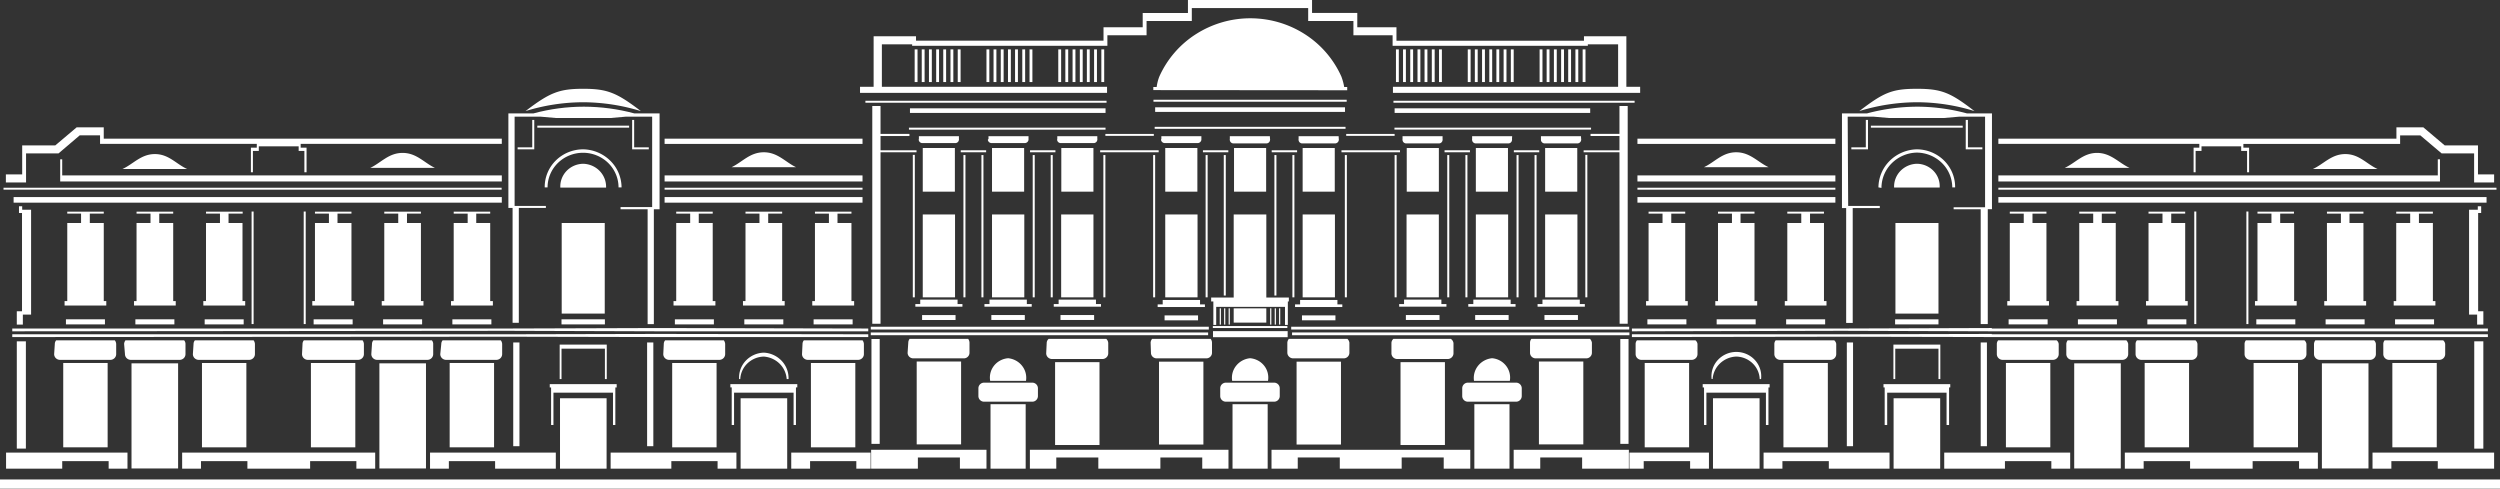 <svg xmlns="http://www.w3.org/2000/svg" width="261" height="51">
    <rect width="100%" height="100%" fill="#333333" stroke="none"/>
    <path d="M220.882 38.46h-3.792v3.102h3.792zm25.863 0h-3.792v3.102h3.792zm-202.816 0h-3.792v3.102h3.792zm-25.863 0h-3.793v3.102h3.793z" style="fill:#fff"/>
    <path d="M221.41 37.93h-4.863v10.98h4.863zm25.86 0h-4.864v10.98h4.864zm-202.797 0h-4.864v10.98h4.864zm-25.879 0H13.73v10.98h4.864zm55.584.582h-3.354v7.555h3.354zm15.117-.617H84.66V46.7h4.635v-8.806z" style="fill:#fff"/>
    <path d="M88.662 38.512h-3.353v7.555h3.353zm-77.425-.617H6.602V46.7h4.635v-8.806z" style="fill:#fff"/>
    <path d="M10.603 38.512H7.25v7.555h3.353zm15.117-.617h-4.634V46.7h4.635v-8.806z" style="fill:#fff"/>
    <path d="M25.088 38.512h-3.354v7.555h3.354zm12.008-.617H32.46V46.7h4.635v-8.806z" style="fill:#fff"/>
    <path d="M36.467 38.512h-3.354v7.555h3.354zm15.113-.617h-4.635V46.7h4.635v-8.806z" style="fill:#fff"/>
    <path d="M50.951 38.512h-3.353v7.555h3.353z" style="fill:#fff"/>
    <path fill-rule="evenodd" clip-rule="evenodd" d="M25.317 23.28v8.154h.281v.463h-4.371v-.463h.28V23.28h1.458v-.977h-1.457v-.205h3.827v.205H23.86v.977z" style="fill:#fff"/>
    <path d="M24.669 23.914H22.14v7.35h2.528v-7.35z" style="fill:#fff"/>
    <path fill-rule="evenodd" clip-rule="evenodd" d="M36.692 23.28v8.154h.281v.463h-4.371v-.463h.28V23.28h1.458v-.977h-1.458v-.205h3.81v.205h-1.457v.977z" style="fill:#fff"/>
    <path d="M36.044 23.914h-2.528v7.35h2.528z" style="fill:#fff"/>
    <path fill-rule="evenodd" clip-rule="evenodd" d="M74.407 23.28v8.154h.281v.463h-4.372v-.463h.281V23.28h1.458v-.977h-1.458v-.205h3.81v.205H72.95v.977z" style="fill:#fff"/>
    <path d="M73.755 23.914h-2.528v7.35h2.528z" style="fill:#fff"/>
    <path fill-rule="evenodd" clip-rule="evenodd" d="M51.177 23.28v8.154h.28v.463h-4.371v-.463h.28V23.28h1.458v-.977h-1.457v-.205h3.81v.205h-1.458v.977z" style="fill:#fff"/>
    <path d="M50.528 23.914H48v7.35h2.528z" style="fill:#fff"/>
    <path fill-rule="evenodd" clip-rule="evenodd" d="M81.657 23.28v8.154h.264v.463h-4.355v-.463h.264V23.28h1.457v-.977H77.83v-.205h3.827v.205H80.2v.977z" style="fill:#fff"/>
    <path d="M81.009 23.914H78.48v7.35h2.528v-7.35z" style="fill:#fff"/>
    <path fill-rule="evenodd" clip-rule="evenodd" d="M88.891 23.28v8.154h.281v.463h-4.371v-.463h.28V23.28h1.458v-.977h-1.457v-.205h3.81v.205h-1.458v.977z" style="fill:#fff"/>
    <path d="M88.24 23.914h-2.53v7.35h2.53z" style="fill:#fff"/>
    <path fill-rule="evenodd" clip-rule="evenodd" d="M10.833 23.28v8.154h.263v.463H6.742v-.463h.281V23.28h1.44v-.977h-1.44v-.205h3.81v.205H9.376v.977z" style="fill:#fff"/>
    <path d="M10.184 23.914H7.656v7.35h2.528z" style="fill:#fff"/>
    <path fill-rule="evenodd" clip-rule="evenodd" d="M18.083 23.28v8.154h.263v.463h-4.354v-.463h.263V23.28h1.458v-.977h-1.457v-.205h3.827v.205h-1.457v.977z" style="fill:#fff"/>
    <path d="M17.434 23.914h-2.528v7.35h2.528z" style="fill:#fff"/>
    <path fill-rule="evenodd" clip-rule="evenodd" d="M43.946 23.28v8.154h.264v.463h-4.355v-.463h.264V23.28h1.457v-.977h-1.457v-.205h3.827v.205H42.49v.977h1.457z" style="fill:#fff"/>
    <path d="M43.294 23.914h-2.528v7.35h2.528zm-11.376-1.832h-.211v11.752h.21V22.082zm-5.442 0h-.21v11.752h.21zm10.339 11.254h-4.073v.531h4.073zm-11.375 0h-4.073v.531h4.073zm40.24-20.215h-9.586v.206h9.586z" style="fill:#fff"/>
    <path fill-rule="evenodd" clip-rule="evenodd" d="M68.085 21.501v-9.32H65.33l-1.58.138h-5.724l-1.58-.137h-2.721v9.32h3.265v.205h-2.826v11.992h-.65V21.707h-.439v-9.868h2.616c1.716-.464 3.487-.7 5.267-.702 1.78.005 3.551.24 5.267.702h2.634v10.005h-.597v11.992h-.65V21.844h-2.826v-.223h3.3v-.12z" style="fill:#fff"/>
    <path fill-rule="evenodd" clip-rule="evenodd" d="M64.891 19.564h-.316c0-.474-.096-.944-.282-1.383a3.612 3.612 0 0 0-.803-1.173 3.712 3.712 0 0 0-1.202-.783 3.783 3.783 0 0 0-2.835 0c-.45.181-.858.448-1.202.783a3.612 3.612 0 0 0-.803 1.173 3.538 3.538 0 0 0-.282 1.383h-.298a3.842 3.842 0 0 1 .29-1.517c.2-.482.494-.92.868-1.29s.82-.663 1.311-.864a4.11 4.11 0 0 1 1.551-.303 4.14 4.14 0 0 1 2.83 1.193 3.942 3.942 0 0 1 1.173 2.781zm2.843-4.18v.206h-1.738v-3.067h.21v2.861zm-13.694 0h1.526v-2.86h.211v3.066H54.04z" style="fill:#fff"/>
    <path d="M52.39 20.574H1.421v.583h50.967v-.583zm37.657 0H69.383v.583h20.664zm0-.976H69.383v.205h20.664zm-37.677 0H.367v.205h52.004v-.205zM2.702 35.633h-.948v11.204h.948z" style="fill:#fff"/>
    <path fill-rule="evenodd" clip-rule="evenodd" d="M1.982 21.535h.334v.36h.93v10.947h-.86v1.045h-.632v-1.388h.544V22.237h-.316zm51.074 12.762 15.661-.05 21.929.05v.292H68.699l-15.625-.052-51.793.052v-.291h51.775zm0 .601 15.661-.035 21.929.035v.29H68.699l-15.625-.034-51.793.035v-.291z" style="fill:#fff"/>
    <path d="M68.208 35.754h-.65V46.58h.65zm-13.976 0h-.65V46.58h.65z" style="fill:#fff"/>
    <path fill-rule="evenodd" clip-rule="evenodd" d="M64.242 44.371h-.246v-3.375H57.78v3.375h-.246v-3.923h-.14v-.343h6.987v.343h-.14v3.923zm-.896-4.797h-.193v-3.17h-4.53v3.17h-.193v-3.597h4.916z" style="fill:#fff"/>
    <path d="M63.328 41.578h-4.863v7.35h4.863zm-.178-8.242h-4.529v.531h4.53v-.531zm-.015-10.055h-4.494v9.457h4.494V23.28z" style="fill:#fff"/>
    <path fill-rule="evenodd" clip-rule="evenodd" d="M60.887 17.098c.324.009.644.08.94.21.296.13.562.315.784.546.222.231.395.503.509.8.114.296.166.611.155.928h-4.776a2.313 2.313 0 0 1 .145-.934 2.36 2.36 0 0 1 .508-.804c.223-.232.491-.417.79-.546a2.47 2.47 0 0 1 .945-.2zm18.855 20.13a2.56 2.56 0 0 0-1.701.702 2.44 2.44 0 0 0-.757 1.645h-.123a2.575 2.575 0 0 1 .693-1.912c.24-.257.532-.464.856-.61a2.722 2.722 0 0 1 1.032-.237 2.749 2.749 0 0 1 1.871.862c.484.516.738 1.198.71 1.897h-.193a2.491 2.491 0 0 0-.744-1.61 2.61 2.61 0 0 0-1.644-.737zm3.355 7.143h-.246v-3.375h-6.215v3.375h-.245v-3.923h-.141v-.343h6.988v.343h-.14v3.923z" style="fill:#fff"/>
    <path d="M51.3 33.336h-4.073v.531H51.3zm23.23 0h-4.073v.531h4.073zm7.654 8.242H77.32v7.35h4.864zm-.404-8.242h-4.073v.531h4.073zm7.235 0H84.94v.531h4.074v-.531z" style="fill:#fff"/>
    <path fill-rule="evenodd" clip-rule="evenodd" d="M69.299 35.908a.591.591 0 0 1 .14-.377h6.128a.71.71 0 0 1 .14.377v1.062a.592.592 0 0 1-.174.418.622.622 0 0 1-.423.182h-5.267a.622.622 0 0 1-.423-.182.592.592 0 0 1-.174-.418z" style="fill:#fff"/>
    <path d="M10.956 33.336H6.883v.531h4.073z" style="fill:#fff"/>
    <path fill-rule="evenodd" clip-rule="evenodd" d="M83.783 35.908a.59.59 0 0 1 .14-.377h6.128a.71.71 0 0 1 .14.377v1.062a.592.592 0 0 1-.173.418.622.622 0 0 1-.424.182h-5.267a.622.622 0 0 1-.423-.182.592.592 0 0 1-.173-.418z" style="fill:#fff"/>
    <path d="M18.206 33.336h-4.073v.531h4.073z" style="fill:#fff"/>
    <path fill-rule="evenodd" clip-rule="evenodd" d="M5.723 35.908a.591.591 0 0 1 .14-.377h6.127a.71.71 0 0 1 .14.377v1.062a.592.592 0 0 1-.18.424.622.622 0 0 1-.434.176H6.25a.622.622 0 0 1-.423-.182.592.592 0 0 1-.174-.418zm7.234 0a.71.71 0 0 1 .14-.377h6.128c.09.106.14.24.14.377v1.062a.593.593 0 0 1-.173.418.622.622 0 0 1-.424.182H13.66a.622.622 0 0 1-.434-.176.593.593 0 0 1-.18-.424l-.088-1.062zm7.25 0a.59.59 0 0 1 .14-.377h6.128a.71.71 0 0 1 .14.377v1.062a.593.593 0 0 1-.18.424.622.622 0 0 1-.434.176h-5.267a.622.622 0 0 1-.424-.182.593.593 0 0 1-.173-.418zm11.377 0a.59.59 0 0 1 .14-.377h6.128a.71.71 0 0 1 .14.377v1.062a.592.592 0 0 1-.174.418.622.622 0 0 1-.423.182h-5.267a.622.622 0 0 1-.423-.182.592.592 0 0 1-.174-.418zm7.252 0a.59.59 0 0 1 .14-.377h6.11c.09.106.14.24.14.377v1.062a.592.592 0 0 1-.173.418.622.622 0 0 1-.423.182h-5.267a.621.621 0 0 1-.424-.182.592.592 0 0 1-.173-.418z" style="fill:#fff"/>
    <path d="M44.07 33.336h-4.074v.531h4.073v-.531z" style="fill:#fff"/>
    <path fill-rule="evenodd" clip-rule="evenodd" d="M46.07 35.908a.591.591 0 0 1 .14-.377h6.075a.71.71 0 0 1 .14.377v1.062a.592.592 0 0 1-.173.418.622.622 0 0 1-.423.182h-5.267a.622.622 0 0 1-.423-.182.592.592 0 0 1-.174-.418zm-29.9-18.263h-3.39c1.141-.514 1.931-1.56 3.389-1.56 1.457 0 2.23 1.046 3.37 1.56h-3.37zm25.861-.121h-3.37c1.123-.531 1.913-1.56 3.37-1.56s2.247 1.029 3.371 1.56h-3.37zm37.711-.067h-3.37c1.123-.53 1.913-1.559 3.37-1.559s2.247 1.028 3.37 1.56h-3.37z" style="fill:#fff"/>
    <path fill-rule="evenodd" clip-rule="evenodd" d="M6.496 18.312h45.893v.633H6.285v-2.312h.21v1.679z" style="fill:#fff"/>
    <path d="M90.047 18.313H69.383v.633h20.664v-.634z" style="fill:#fff"/>
    <path fill-rule="evenodd" clip-rule="evenodd" d="M32.005 17.987h-.228V15.76h-.597v-.48h-4.161v.48h-.615v2.227h-.21v-2.57h.614v-.394H10.445v-.891H8.321l-2.212 1.885H2.72v3.032H.613v-.84h1.703v-3.032h3.459l2.23-1.884h2.826v1.182h41.557v.548H31.39v.394h.615z" style="fill:#fff"/>
    <path d="M90.047 14.477H69.383v.548h20.664z" style="fill:#fff"/>
    <path fill-rule="evenodd" clip-rule="evenodd" d="M76.882 47.25v1.679h-1.966v-.788h-4.828v.788H63.75V47.25zm-37.712 0v1.679h-1.965v-.788h-4.829v.788h-6.548v-.788h-4.846v.788h-1.966V47.25zm18.857 0v1.679h-6.338v-.788h-4.828v.788h-1.966V47.25zm-44.718 0v1.679h-1.966v-.788H6.496v.788H.633V47.25zm77.583 0v1.679H89.4v-.788h-4.828v.788h-1.966V47.25zM66.907 11.6a20.742 20.742 0 0 0-6.04-.926c-2.037.008-4.062.32-6.004.925 2.529-1.935 3.512-2.33 6.022-2.33 2.51 0 3.494.395 6.022 2.33z" style="fill:#fff"/>
    <path d="M190.826 37.895h-4.635V46.7h4.635v-8.806z" style="fill:#fff"/>
    <path d="M190.178 38.512h-3.354v7.555h3.354zm-13.836-.617h-4.635V46.7h4.635v-8.806z" style="fill:#fff"/>
    <path d="M175.693 38.512h-3.353v7.555h3.353zm78.704-.617h-4.635V46.7h4.635v-8.806z" style="fill:#fff"/>
    <path d="M253.767 38.512h-3.353v7.555h3.353zm-13.855-.617h-4.635V46.7h4.635v-8.806z" style="fill:#fff"/>
    <path d="M239.283 38.512h-3.353v7.555h3.353zm-10.746-.617h-4.635V46.7h4.635v-8.806z" style="fill:#fff"/>
    <path d="M227.889 38.512h-3.354v7.555h3.354zm-13.836-.617h-4.635V46.7h4.635v-8.806z" style="fill:#fff"/>
    <path d="M213.404 38.512h-3.353v7.555h3.353z" style="fill:#fff"/>
    <path fill-rule="evenodd" clip-rule="evenodd" d="M235.681 23.28h1.458v-.977h-1.458v-.205h3.81v.205h-1.44v.977h1.458v8.154h.263v.463h-4.354v-.463h.263z" style="fill:#fff"/>
    <path d="M238.86 23.914h-2.528v7.35h2.528z" style="fill:#fff"/>
    <path fill-rule="evenodd" clip-rule="evenodd" d="M224.306 23.28h1.458v-.977h-1.458v-.205h3.828v.205h-1.458v.977h1.458v8.154h.263v.463h-4.354v-.463h.263z" style="fill:#fff"/>
    <path d="M227.485 23.914h-2.528v7.35h2.528z" style="fill:#fff"/>
    <path fill-rule="evenodd" clip-rule="evenodd" d="M186.595 23.28h1.458v-.977h-1.458v-.205h3.828v.205h-1.457v.977h1.457v8.154h.263v.463h-4.354v-.463h.263z" style="fill:#fff"/>
    <path d="M189.77 23.914h-2.528v7.35h2.528z" style="fill:#fff"/>
    <path fill-rule="evenodd" clip-rule="evenodd" d="M209.822 23.28h1.457v-.977h-1.457v-.205h3.827v.205h-1.457v.977h1.457v8.154h.264v.463h-4.354v-.463h.263z" style="fill:#fff"/>
    <path d="M213.001 23.914h-2.528v7.35h2.528z" style="fill:#fff"/>
    <path fill-rule="evenodd" clip-rule="evenodd" d="M179.359 23.28h1.457v-.977h-1.457v-.205h3.81v.205h-1.457v.977h1.457v8.154h.281v.463h-4.372v-.463h.281z" style="fill:#fff"/>
    <path d="M182.52 23.914h-2.528v7.35h2.528z" style="fill:#fff"/>
    <path fill-rule="evenodd" clip-rule="evenodd" d="M172.111 23.28h1.457v-.977h-1.457v-.205h3.827v.205h-1.457v.977h1.457v8.154h.264v.463h-4.354v-.463h.263z" style="fill:#fff"/>
    <path d="M175.286 23.914h-2.528v7.35h2.528z" style="fill:#fff"/>
    <path fill-rule="evenodd" clip-rule="evenodd" d="M250.166 23.28h1.457v-.977h-1.457v-.205h3.827v.205h-1.457v.977h1.457v8.154h.263v.463h-4.354v-.463h.264z" style="fill:#fff"/>
    <path d="M253.345 23.914h-2.529v7.35h2.529z" style="fill:#fff"/>
    <path fill-rule="evenodd" clip-rule="evenodd" d="M242.933 23.28h1.457v-.977h-1.457v-.205h3.81v.205h-1.457v.977h1.457v8.154h.281v.463h-4.372v-.463h.281z" style="fill:#fff"/>
    <path d="M246.11 23.914h-2.528v7.35h2.528z" style="fill:#fff"/>
    <path fill-rule="evenodd" clip-rule="evenodd" d="M217.074 23.28h1.457v-.977h-1.457v-.205h3.81v.205h-1.458v.977h1.458v8.154h.281v.463h-4.372v-.463h.281z" style="fill:#fff"/>
    <path d="M220.231 23.914h-2.528v7.35h2.528zm9.062-1.832h-.211v11.752h.211zm5.441 0h-.211v11.752h.211zm-6.477 11.254h-4.073v.531h4.073zm11.375 0h-4.073v.531h4.073zm-34.726-20.215h-9.586v.206h9.586z" style="fill:#fff"/>
    <path fill-rule="evenodd" clip-rule="evenodd" d="M192.95 21.501h3.301v.223h-2.827v11.992h-.684V21.724h-.439v-9.885h2.616a20.658 20.658 0 0 1 5.267-.702c1.745.01 3.48.247 5.162.702h2.615v10.005h-.438v11.992h-.738V21.844h-2.826v-.206h3.283v-9.456h-2.722l-1.58.137h-5.741l-1.58-.137h-2.721l.052 9.32z" style="fill:#fff"/>
    <path fill-rule="evenodd" clip-rule="evenodd" d="M196.109 19.564a3.965 3.965 0 0 1 1.178-2.777 4.159 4.159 0 0 1 2.825-1.197 4.11 4.11 0 0 1 1.546.308c.489.202.933.496 1.305.865.372.37.665.807.863 1.288.198.481.296.995.289 1.513h-.298a3.607 3.607 0 0 0-1.089-2.557 3.786 3.786 0 0 0-2.616-1.075 3.82 3.82 0 0 0-2.612 1.11 3.639 3.639 0 0 0-1.075 2.574zm-2.828-4.18h1.51v-2.86h.228v3.066h-1.738zm13.68 0v.206h-1.738v-3.067h.228v2.861z" style="fill:#fff"/>
    <path d="M259.596 20.574h-50.967v.583h50.967zm-67.982 0h-20.665v.583h20.665zm0-.976h-20.665v.205h20.665zm69.018 0h-52.003v.205h52.003zm-1.371 16.035h-.949v11.204h.949z" style="fill:#fff"/>
    <path fill-rule="evenodd" clip-rule="evenodd" d="M259.034 21.535v.703h-.316v10.261h.544v1.388h-.65v-1.045h-.842V21.895h.912v-.36zm-51.091 12.762h51.792v.292h-51.792l-15.643-.052-21.929.052v-.291H192.3l15.643-.052zm0 .601h51.792v.29h-51.792l-15.643-.034-21.929.035v-.291H192.3l15.643-.035z" style="fill:#fff"/>
    <path d="M193.458 35.754h-.649V46.58h.649zm13.977 0h-.65V46.58h.65z" style="fill:#fff"/>
    <path fill-rule="evenodd" clip-rule="evenodd" d="M196.76 44.371v-3.923h-.123v-.343h6.97v.343h-.123v3.923h-.263v-3.375h-6.198v3.375zm.912-4.797v-3.597h4.898v3.597h-.193v-3.17h-4.512v3.17z" style="fill:#fff"/>
    <path d="M202.555 41.578h-4.864v7.35h4.864zm-.178-8.242h-4.529v.531h4.529zm0-10.055h-4.494v9.457h4.494V23.28z" style="fill:#fff"/>
    <path fill-rule="evenodd" clip-rule="evenodd" d="M200.115 17.098a2.43 2.43 0 0 1 1.741.741 2.3 2.3 0 0 1 .646 1.743h-4.757a2.309 2.309 0 0 1 .148-.927 2.38 2.38 0 0 1 .503-.8 2.488 2.488 0 0 1 1.719-.758zm-18.858 20.127a2.61 2.61 0 0 0-1.688.716 2.487 2.487 0 0 0-.77 1.63h-.106a2.49 2.49 0 0 1 .64-1.979c.244-.267.543-.481.877-.628a2.658 2.658 0 0 1 2.128 0 2.6 2.6 0 0 1 .877.628c.244.267.427.582.537.923.111.341.146.702.103 1.057h-.14a2.424 2.424 0 0 0-.753-1.649 2.544 2.544 0 0 0-1.705-.698zm-3.355 7.146v-3.923h-.14v-.343h6.987v.343h-.123v3.923h-.263v-3.375h-6.215v3.375z" style="fill:#fff"/>
    <path d="M213.772 33.336h-4.073v.531h4.073zm-23.226 0h-4.073v.531h4.073zm-6.847 8.242h-4.863v7.35h4.863zm-.407-8.242h-4.073v.531h4.073zm-7.231 0h-4.073v.531h4.073z" style="fill:#fff"/>
    <path fill-rule="evenodd" clip-rule="evenodd" d="M191.703 35.908v1.062a.59.59 0 0 1-.174.418.62.62 0 0 1-.423.182h-5.267a.62.62 0 0 1-.423-.182.59.59 0 0 1-.174-.418v-1.062a.59.59 0 0 1 .141-.377h6.109c.116.096.191.23.211.377z" style="fill:#fff"/>
    <path d="M254.116 33.336h-4.073v.531h4.073z" style="fill:#fff"/>
    <path fill-rule="evenodd" clip-rule="evenodd" d="M177.219 35.908v1.062a.595.595 0 0 1-.174.418.62.62 0 0 1-.423.182h-5.267a.62.62 0 0 1-.423-.182.59.59 0 0 1-.174-.418v-1.062a.589.589 0 0 1 .14-.377h6.11c.116.096.191.23.211.377z" style="fill:#fff"/>
    <path d="M246.866 33.336h-4.073v.531h4.073z" style="fill:#fff"/>
    <path fill-rule="evenodd" clip-rule="evenodd" d="M255.277 35.908v1.062a.594.594 0 0 1-.173.418.625.625 0 0 1-.424.182h-5.267a.622.622 0 0 1-.423-.182.595.595 0 0 1-.174-.418v-1.062a.595.595 0 0 1 .141-.377h6.11c.115.096.19.23.21.377zm-7.234 0v1.062a.59.59 0 0 1-.174.418.62.62 0 0 1-.423.182h-5.267a.62.62 0 0 1-.423-.182.59.59 0 0 1-.174-.418v-1.062a.71.71 0 0 1 .14-.377h6.128a.597.597 0 0 1 .193.377zm-7.25 0v1.062a.59.59 0 0 1-.174.418.62.62 0 0 1-.423.182h-5.267a.62.62 0 0 1-.423-.182.59.59 0 0 1-.174-.418v-1.062a.594.594 0 0 1 .14-.377h6.11c.116.096.191.23.211.377zm-11.379 0v1.062a.59.59 0 0 1-.174.418.62.62 0 0 1-.423.182h-5.267a.62.62 0 0 1-.423-.182.59.59 0 0 1-.174-.418v-1.062a.59.59 0 0 1 .141-.377h6.109c.116.096.191.23.211.377zm-7.23 0v1.062a.595.595 0 0 1-.174.418.622.622 0 0 1-.423.182h-5.267a.625.625 0 0 1-.424-.182.594.594 0 0 1-.173-.418v-1.062a.71.71 0 0 1 .14-.377h6.127a.716.716 0 0 1 .194.377z" style="fill:#fff"/>
    <path d="M221.007 33.336h-4.073v.531h4.073z" style="fill:#fff"/>
    <path fill-rule="evenodd" clip-rule="evenodd" d="M214.93 35.908v1.062a.595.595 0 0 1-.174.418.622.622 0 0 1-.423.182h-5.267a.625.625 0 0 1-.424-.182.594.594 0 0 1-.173-.418v-1.062a.589.589 0 0 1 .14-.377h6.11c.116.096.191.23.211.377zm29.902-18.263h-3.371c1.141-.514 1.931-1.56 3.388-1.56 1.458 0 2.23 1.046 3.371 1.56zm-25.863-.121h-3.407c1.142-.531 1.932-1.56 3.371-1.56 1.44 0 2.248 1.029 3.389 1.56zm-37.711-.067h-3.371c1.141-.53 1.913-1.559 3.371-1.559 1.457 0 2.247 1.028 3.388 1.56h-3.388z" style="fill:#fff"/>
    <path fill-rule="evenodd" clip-rule="evenodd" d="M254.505 18.312v-1.68h.228v2.314h-46.104v-.633h45.876z" style="fill:#fff"/>
    <path d="M191.614 18.313h-20.665v.633h20.665v-.634z" style="fill:#fff"/>
    <path fill-rule="evenodd" clip-rule="evenodd" d="M229.012 17.987v-2.57h.597v-.394h-20.98v-.548h41.557v-1.182h2.809l2.23 1.884h3.476v3.033h1.685v.84h-2.089v-3.033h-3.388l-2.23-1.885h-2.107v.891h-16.363v.394h.597v2.57h-.211V15.76h-.614v-.48h-4.143v.48h-.615v2.227z" style="fill:#fff"/>
    <path d="M191.614 14.477h-20.665v.548h20.665z" style="fill:#fff"/>
    <path fill-rule="evenodd" clip-rule="evenodd" d="M184.117 47.25h13.15v1.679h-6.338v-.788h-4.845v.788h-1.967zm37.715 0h20.155v1.679h-1.966v-.788h-4.846v.788h-6.531v-.788h-4.846v.788h-1.966zm-18.855 0h13.15v1.679h-1.967v-.788h-4.845v.788h-6.338zm44.714 0h12.694v1.679h-5.882v-.788h-4.845v.788h-1.967zm-77.582 0h8.305v1.679h-1.967v-.788h-4.845v.788h-1.493zm24-35.65c2.529-1.936 3.406-2.33 6.005-2.33 2.598 0 3.511.394 6.022 2.33a20.316 20.316 0 0 0-5.987-.926c-2.05.008-4.086.32-6.04.925zm-36.082 35.357h12.027v1.97h-4.881v-1.165h-4.372v1.165h-2.774z" style="fill:#fff"/>
    <path d="M170.11 34.707h-35.219v.291h35.219zm-37.382-2.516h-.123v1.696h.123zm.477 0h-.123v1.696h.123zm.453 0h-.123v1.696h.123zm-6.195 0h-.123v1.696h.123zm.457 0h-.123v1.696h.123zm.472 0h-.122v1.696h.122z" style="fill:#fff"/>
    <path fill-rule="evenodd" clip-rule="evenodd" d="M139.77 14.51a.27.27 0 0 1 0 .12.392.392 0 0 1-.149.258.41.41 0 0 1-.29.085h-3.336a.397.397 0 0 1-.284-.086.373.373 0 0 1-.137-.257.243.243 0 0 1 0-.12v-.291h4.178z" style="fill:#fff"/>
    <path d="M139.349 15.453h-3.353v4.557h3.353z" style="fill:#fff"/>
    <path fill-rule="evenodd" clip-rule="evenodd" d="M121.246 14.51v-.291h4.179v.377a.395.395 0 0 1-.149.258.41.41 0 0 1-.29.084h-3.336a.411.411 0 0 1-.291-.084.39.39 0 0 1-.148-.258.242.242 0 0 1 .035-.086z" style="fill:#fff"/>
    <path d="M125.006 15.453h-3.354v4.557h3.354zm3.231.238h-2.651v.206h2.651zm-.265.497h-.21v14.664h.21V16.187zm-1.894 0h-.211V31.04h.211zm9.339-.497h-2.651v.206h2.651zm-2.159.497h-.211v14.664h.211V16.187zm1.878 0h-.21V31.04h.21zm-.983 15.281h-7.18v.342h7.18z" style="fill:#fff"/>
    <path fill-rule="evenodd" clip-rule="evenodd" d="M134.153 32.036h-7.181v1.884h-.298v-2.45h-.229v-.41h2.353v-8.67h3.406v8.67h2.353v.41h-.106v2.45h-.298zM132.59 14.51c.01.04.01.08 0 .12a.373.373 0 0 1-.271.327.392.392 0 0 1-.15.015h-3.354a.392.392 0 0 1-.379-.2.373.373 0 0 1-.042-.142.243.243 0 0 1 0-.12v-.291h4.179z" style="fill:#fff"/>
    <path d="M132.185 15.453h-3.353v4.557h3.353zm8.289-2.211h-19.927v.206h19.927zm-.055-2.039h-19.821v.48h19.821z" style="fill:#fff"/>
    <path fill-rule="evenodd" clip-rule="evenodd" d="M136.978 0v1.353h4.723v1.49h4.09V4.25h19.576v-.463h4.425v5.276h1.439v.634h-25.808v-.634h23.508V4.625h-3.16v.155h-20.383V3.683h-4.091v-1.49h-4.723V.839h-12.149v1.354h-4.723v1.49h-4.091V4.78H95.228v-.155h-3.16v4.437h23.508v.634h-25.79v-.634h1.421V3.786h4.425v.463h19.575V2.844h4.091v-1.49h4.723V0z" style="fill:#fff"/>
    <path d="M134.399 34.04h-7.778v.205h7.778v-.206zm-2.196-1.849h-3.406v1.49h3.406z" style="fill:#fff"/>
    <path fill-rule="evenodd" clip-rule="evenodd" d="M130.5 37.398c.288.022.568.103.822.237.254.133.476.318.653.54a1.995 1.995 0 0 1 .404 1.587h-3.74a2.007 2.007 0 0 1 .41-1.571c.174-.222.393-.406.642-.542a2.15 2.15 0 0 1 .809-.25z" style="fill:#fff"/>
    <path d="M132.345 42.195h-3.669v6.733h3.669zm.647-1.902h-4.986a.26.26 0 0 0-.264.257v.805a.26.26 0 0 0 .264.257h4.986a.26.26 0 0 0 .263-.257v-.805a.26.26 0 0 0-.263-.257z" style="fill:#fff"/>
    <path d="M133.009 39.95h-5.021a.59.59 0 0 0-.597.582v.822a.59.59 0 0 0 .597.583h5.021a.59.59 0 0 0 .597-.583v-.822a.59.59 0 0 0-.597-.583zm1.423-5.38h-7.795v.634h7.795zm-9.356-1.644h-3.494v.514h3.494z" style="fill:#fff"/>
    <path fill-rule="evenodd" clip-rule="evenodd" d="M125.284 31.316v.463h.509v.274h-4.934v-.274h.527v-.463z" style="fill:#fff"/>
    <path d="M125.023 22.39h-3.371v8.652h3.371zm14.397 10.536h-3.494v.514h3.494z" style="fill:#fff"/>
    <path fill-rule="evenodd" clip-rule="evenodd" d="M135.73 31.316h3.897v.463h.51v.274h-4.934v-.274h.527z" style="fill:#fff"/>
    <path d="M139.367 22.39h-3.371v8.652h3.371z" style="fill:#fff"/>
    <path fill-rule="evenodd" clip-rule="evenodd" d="M110.381 14.51v-.291h4.178v.257c.01.04.01.08 0 .12a.356.356 0 0 1-.042.142.386.386 0 0 1-.379.2h-3.353a.397.397 0 0 1-.284-.085.372.372 0 0 1-.138-.257.252.252 0 0 1 .018-.086z" style="fill:#fff"/>
    <path d="M114.154 15.453h-3.353v4.557h3.353z" style="fill:#fff"/>
    <path fill-rule="evenodd" clip-rule="evenodd" d="M103.199 14.51v-.291h4.179v.377a.395.395 0 0 1-.149.258.41.41 0 0 1-.29.084h-3.371a.411.411 0 0 1-.291-.084.39.39 0 0 1-.148-.258.236.236 0 0 1 .07-.086z" style="fill:#fff"/>
    <path d="M106.92 15.453h-3.354v4.557h3.354z" style="fill:#fff"/>
    <path fill-rule="evenodd" clip-rule="evenodd" d="M95.932 14.51v-.291h4.178v.257c.01.04.01.08 0 .12a.373.373 0 0 1-.27.327.396.396 0 0 1-.151.015h-3.354a.396.396 0 0 1-.283-.085.378.378 0 0 1-.138-.257c0-.03.007-.059.018-.086z" style="fill:#fff"/>
    <path d="M99.69 15.453h-3.354v4.557h3.353v-4.557zm.07 17.437h-3.494v.515h3.493v-.514z" style="fill:#fff"/>
    <path fill-rule="evenodd" clip-rule="evenodd" d="M99.97 31.281v.463h.508v.274h-4.915v-.274h.509v-.463h3.897z" style="fill:#fff"/>
    <path d="M99.707 22.39h-3.371v8.652h3.37V22.39zm7.283 10.5h-3.494v.515h3.494v-.514z" style="fill:#fff"/>
    <path fill-rule="evenodd" clip-rule="evenodd" d="M107.202 31.281v.463h.509v.274h-4.934v-.274h.527v-.463z" style="fill:#fff"/>
    <path d="M106.937 22.39h-3.371v8.652h3.371zm7.289 10.5h-3.511v.515h3.511v-.514z" style="fill:#fff"/>
    <path fill-rule="evenodd" clip-rule="evenodd" d="M114.418 31.281v.463h.527v.274h-4.933v-.274h.509v-.463z" style="fill:#fff"/>
    <path d="M114.156 22.39h-3.371v8.652h3.371zm1.123-17.234h-.299v3.41h.299zm-.758 0h-.298v3.41h.298zm-.754 0h-.298v3.41h.298zm-.734 0h-.299v3.41h.299zm-.758 0h-.298v3.41h.298zm-.754 0h-.298v3.41h.298zm-.738 0h-.299v3.41h.299zm-3 0h-.299v3.41h.299zm-.758 0h-.298v3.41h.298zm-.754 0h-.298v3.41h.298zm-.738 0h-.299v3.41h.299zm-.754 0h-.299v3.41h.299zm-.754 0h-.298v3.41h.298zm-.738 0h-.299v3.41h.299zm-3 0h-.299v3.41h.299zm-.758 0h-.298v3.41h.298zm-.754 0h-.298v3.41h.298zm-.738 0h-.299v3.41h.299zm-.754 0h-.299v3.41h.299zm-.754 0h-.298v3.41h.298zm-.739 0h-.298v3.41h.299v-3.41z" style="fill:#fff"/>
    <path fill-rule="evenodd" clip-rule="evenodd" d="M94.947 13.979v.222h-3.02v1.49h3.757v.206h-3.757V33.8h-.86V11.066h.86v2.913z" style="fill:#fff"/>
    <path d="M120.459 13.98h-5.057v.206h5.057zm-5.041-.652H94.894v.206h20.524zm-.016 2.86h-.211V31.04h.211zm5.195 0h-.21V31.04h.21zm.368-.497h-6.11v.206h6.11zm-20.172.497h-.211V31.04h.211zm1.879 0h-.211V31.04h.211zm.28-.497h-2.651v.206h2.651zm5.075.497h-.211V31.04h.211zm1.879 0h-.211V31.04h.211zm.28-.497h-2.651v.206h2.651zm-14.678.481h-.211v14.87h.21v-14.87zM91.84 35.395h-.86v10.947h.86z" style="fill:#fff"/>
    <path fill-rule="evenodd" clip-rule="evenodd" d="M105.253 37.398c.285.03.56.115.809.251.25.136.468.32.642.542a2.007 2.007 0 0 1 .41 1.572h-3.739a1.992 1.992 0 0 1 .403-1.587c.177-.224.4-.408.654-.541a2.11 2.11 0 0 1 .821-.237z" style="fill:#fff"/>
    <path d="M107.08 42.195h-3.67v6.733h3.67zm.65-1.902h-4.986a.26.26 0 0 0-.264.257v.805a.26.26 0 0 0 .264.257h4.986a.26.26 0 0 0 .263-.257v-.805a.26.26 0 0 0-.263-.257z" style="fill:#fff"/>
    <path d="M107.763 39.95h-5.022a.59.59 0 0 0-.596.582v.822a.59.59 0 0 0 .596.583h5.022a.59.59 0 0 0 .597-.583v-.822a.59.59 0 0 0-.597-.583zm18.366-5.243H90.91v.291h35.219zm.07-.597H90.91v.29h35.29v-.29z" style="fill:#fff"/>
    <path fill-rule="evenodd" clip-rule="evenodd" d="M102.989 46.957v1.97h-2.774v-1.165h-4.389v1.165h-4.88v-1.97zm25.265 0v1.97h-2.739v-1.165h-4.371v1.165h-6.479v-1.165h-4.389v1.165h-2.756v-1.97z" style="fill:#fff"/>
    <path d="M115.419 11.309H95v.48h20.419zm.105-.789H90.348v.205h25.176zm25.071-.106h-20.173v.206h20.173z" style="fill:#fff"/>
    <path fill-rule="evenodd" clip-rule="evenodd" d="M150.604 14.51a.27.27 0 0 1 0 .12.374.374 0 0 1-.138.257.385.385 0 0 1-.284.085h-3.335a.397.397 0 0 1-.284-.085.373.373 0 0 1-.138-.257.27.27 0 0 1 0-.12v-.291h4.179z" style="fill:#fff"/>
    <path d="M150.217 15.453h-3.354v4.557h3.354z" style="fill:#fff"/>
    <path fill-rule="evenodd" clip-rule="evenodd" d="M157.852 14.51c.01.04.01.08 0 .12a.374.374 0 0 1-.138.257.385.385 0 0 1-.284.085h-3.318a.39.39 0 0 1-.379-.2.373.373 0 0 1-.042-.142.243.243 0 0 1 0-.12v-.291h4.178z" style="fill:#fff"/>
    <path d="M157.431 15.453h-3.353v4.557h3.353z" style="fill:#fff"/>
    <path fill-rule="evenodd" clip-rule="evenodd" d="M165.071 14.51c.011.04.011.08 0 .12a.39.39 0 0 1-.148.258.411.411 0 0 1-.291.085h-3.318a.411.411 0 0 1-.291-.085.39.39 0 0 1-.148-.258v-.411h4.179z" style="fill:#fff"/>
    <path d="M164.666 15.453h-3.354v4.557h3.354zm.07 17.437h-3.494v.515h3.494v-.514z" style="fill:#fff"/>
    <path fill-rule="evenodd" clip-rule="evenodd" d="M161.033 31.281h3.897v.463h.527v.274h-4.934v-.274h.51z" style="fill:#fff"/>
    <path d="M164.683 22.39h-3.371v8.652h3.371zm-7.181 10.5h-3.494v.515h3.494v-.514z" style="fill:#fff"/>
    <path fill-rule="evenodd" clip-rule="evenodd" d="M153.816 31.281h3.897v.463h.51v.274h-4.934v-.274h.527z" style="fill:#fff"/>
    <path d="M157.449 22.39h-3.371v8.652h3.371zm-7.164 10.5h-3.512v.515h3.512v-.514z" style="fill:#fff"/>
    <path fill-rule="evenodd" clip-rule="evenodd" d="M146.583 31.281h3.898v.463h.527v.274h-4.934v-.274h.509z" style="fill:#fff"/>
    <path d="M150.215 22.39h-3.371v8.652h3.371zm-4.178-17.234h-.299v3.41h.299zm.738 0h-.298v3.41h.298zm.754 0h-.299v3.41h.299zm.758 0h-.299v3.41h.299zm.734 0h-.298v3.41h.298zm.758 0h-.299v3.41h.299zm.754 0h-.299v3.41h.299zm3 0h-.299v3.41h.299zm.738 0h-.298v3.41h.298zm.754 0h-.298v3.41h.298zm.758 0h-.299v3.41h.299zm.738 0h-.298v3.41h.298zm.754 0h-.298v3.41h.298zm.754 0h-.299v3.41h.299zm3.004 0h-.299v3.41h.299zm.734 0h-.298v3.41h.298zm.758 0h-.298v3.41h.298zm.754 0h-.299v3.41h.299zm.738 0h-.298v3.41h.298zm.754 0h-.298v3.41h.298zm.754 0h-.298v3.41h.298z" style="fill:#fff"/>
    <path fill-rule="evenodd" clip-rule="evenodd" d="M166.052 13.979h3.02v-2.913h.86V33.8h-.843l-.017-17.903h-3.74v-.205h3.74v-1.49h-3.02z" style="fill:#fff"/>
    <path d="M145.599 13.98h-5.056v.206h5.056zm20.507-.652h-20.524v.206h20.524zm-20.298 2.86h-.21V31.04h.21zm-5.195 0h-.211V31.04h.211zm5.548-.497h-6.11v.206h6.11zm14.257.497h-.211V31.04h.211zm-1.879 0h-.211V31.04h.211zm2.159-.497h-2.651v.206h2.651zm-7.499.497h-.211V31.04h.211zm-1.895 0h-.21V31.04h.21zm2.16-.497h-2.652v.206h2.652zm12.255.481h-.211v14.87h.211zm4.301 19.223h-.86v10.947h.86z" style="fill:#fff"/>
    <path fill-rule="evenodd" clip-rule="evenodd" d="M155.765 37.398a2.066 2.066 0 0 1 1.463.783 1.996 1.996 0 0 1 .398 1.582h-3.74a2.035 2.035 0 0 1 .423-1.573c.175-.221.395-.405.645-.541s.526-.221.811-.25z" style="fill:#fff"/>
    <path d="M157.591 42.195h-3.669v6.733h3.669zm.666-1.902h-4.986a.26.26 0 0 0-.263.257v.805a.26.26 0 0 0 .263.257h4.986a.26.26 0 0 0 .264-.257v-.805a.26.26 0 0 0-.264-.257z" style="fill:#fff"/>
    <path d="M158.274 39.95h-5.021a.59.59 0 0 0-.597.582v.822a.59.59 0 0 0 .597.583h5.021a.59.59 0 0 0 .597-.583v-.822a.59.59 0 0 0-.597-.583z" style="fill:#fff"/>
    <path fill-rule="evenodd" clip-rule="evenodd" d="M132.746 46.957h20.752v1.97h-2.774v-1.165h-4.389v1.165h-6.461v-1.165h-4.389v1.165h-2.739z" style="fill:#fff"/>
    <path d="M166.016 11.309h-20.418v.48h20.418zm4.637-.789h-25.176v.205h25.176z" style="fill:#fff"/>
    <path fill-rule="evenodd" clip-rule="evenodd" d="M130.501 4.164c1.543 0 3.054.432 4.352 1.246a7.906 7.906 0 0 1 2.969 3.345h-.509a7.463 7.463 0 0 0-2.798-3.025 7.723 7.723 0 0 0-4.014-1.121 7.73 7.73 0 0 0-4.015 1.121 7.467 7.467 0 0 0-2.797 3.025h-.509a7.937 7.937 0 0 1 2.972-3.34 8.226 8.226 0 0 1 4.349-1.25z" style="fill:#fff"/>
    <path fill-rule="evenodd" clip-rule="evenodd" d="M130.499 5.313a7.156 7.156 0 0 1 3.477.932 6.947 6.947 0 0 1 2.545 2.494h-12.044a6.937 6.937 0 0 1 2.544-2.494 7.156 7.156 0 0 1 3.478-.933z" style="fill:#fff"/>
    <path fill-rule="evenodd" clip-rule="evenodd" d="M140.071 9.08a3.774 3.774 0 0 0-.264-.994 9.878 9.878 0 0 0-3.71-4.281 10.24 10.24 0 0 0-5.507-1.602c-1.956 0-3.87.557-5.507 1.602a9.884 9.884 0 0 0-3.71 4.281 5.906 5.906 0 0 0-.264.994z" style="fill:#fff"/>
    <path fill-rule="evenodd" clip-rule="evenodd" d="M120.406 9.407V9.08h.351c.048-.375.142-.743.281-1.096a10.177 10.177 0 0 1 3.82-4.42 10.547 10.547 0 0 1 5.679-1.655c2.017 0 3.991.575 5.678 1.654a10.177 10.177 0 0 1 3.82 4.42c.136.356.236.723.298 1.097h.316v.343l-20.243-.017zm-.281 26.362a.693.693 0 0 1 .158-.394h6.11a.674.674 0 0 1 .14.394v1.062a.575.575 0 0 1-.175.412.603.603 0 0 1-.422.17h-5.179a.605.605 0 0 1-.422-.17.575.575 0 0 1-.175-.412zm20.752 0v1.062a.575.575 0 0 1-.175.412.605.605 0 0 1-.422.17h-5.267a.62.62 0 0 1-.428-.169.595.595 0 0 1-.187-.413V35.77a.7.7 0 0 1 .158-.394h6.11a.679.679 0 0 1 .211.394zm-31.602.051a.58.58 0 0 1 .211-.445h6.004a.63.63 0 0 1 .211.445v1.063a.585.585 0 0 1-.18.423.619.619 0 0 1-.434.176h-5.267a.625.625 0 0 1-.424-.181.594.594 0 0 1-.173-.418zm-14.451-.051a.674.674 0 0 1 .14-.394h6.11a.675.675 0 0 1 .141.394v1.062a.57.57 0 0 1-.175.412.59.59 0 0 1-.422.17h-5.267a.604.604 0 0 1-.422-.17.575.575 0 0 1-.175-.412zm71.371 0v1.062a.575.575 0 0 1-.175.412.601.601 0 0 1-.422.17h-5.267a.605.605 0 0 1-.422-.17.575.575 0 0 1-.175-.412V35.77a.675.675 0 0 1 .141-.394h6.127a.824.824 0 0 1 .193.394zm-14.451.051v1.063a.585.585 0 0 1-.18.423.619.619 0 0 1-.434.176h-5.267a.625.625 0 0 1-.424-.181.594.594 0 0 1-.173-.418V35.82a.58.58 0 0 1 .21-.445h5.987a.633.633 0 0 1 .281.445z" style="fill:#fff"/>
    <path d="M150.217 38.426h-3.354v7.4h3.354z" style="fill:#fff"/>
    <path d="M150.85 37.809h-4.635v8.65h4.635zm13.816.566h-3.354v7.4h3.354z" style="fill:#fff"/>
    <path d="M165.299 37.742h-4.635v8.652h4.635zm-51.145.684h-3.353v7.4h3.353z" style="fill:#fff"/>
    <path d="M114.787 37.809h-4.635v8.65h4.635zm-15.097.566h-3.354v7.4h3.353v-7.4z" style="fill:#fff"/>
    <path d="M100.338 37.742h-4.635v8.652h4.635zm39.011.633h-3.353v7.4h3.353z" style="fill:#fff"/>
    <path d="M139.998 37.758h-4.635v8.651h4.635zm-14.992.617h-3.354v7.4h3.354z" style="fill:#fff"/>
    <path d="M125.635 37.758H121v8.651h4.635zm44.455-3.648h-35.289v.29h35.289zM261 50.059H0V51h261v-.942zM74.81 37.895h-4.634V46.7h4.635v-8.806z" style="fill:#fff"/>
</svg>
